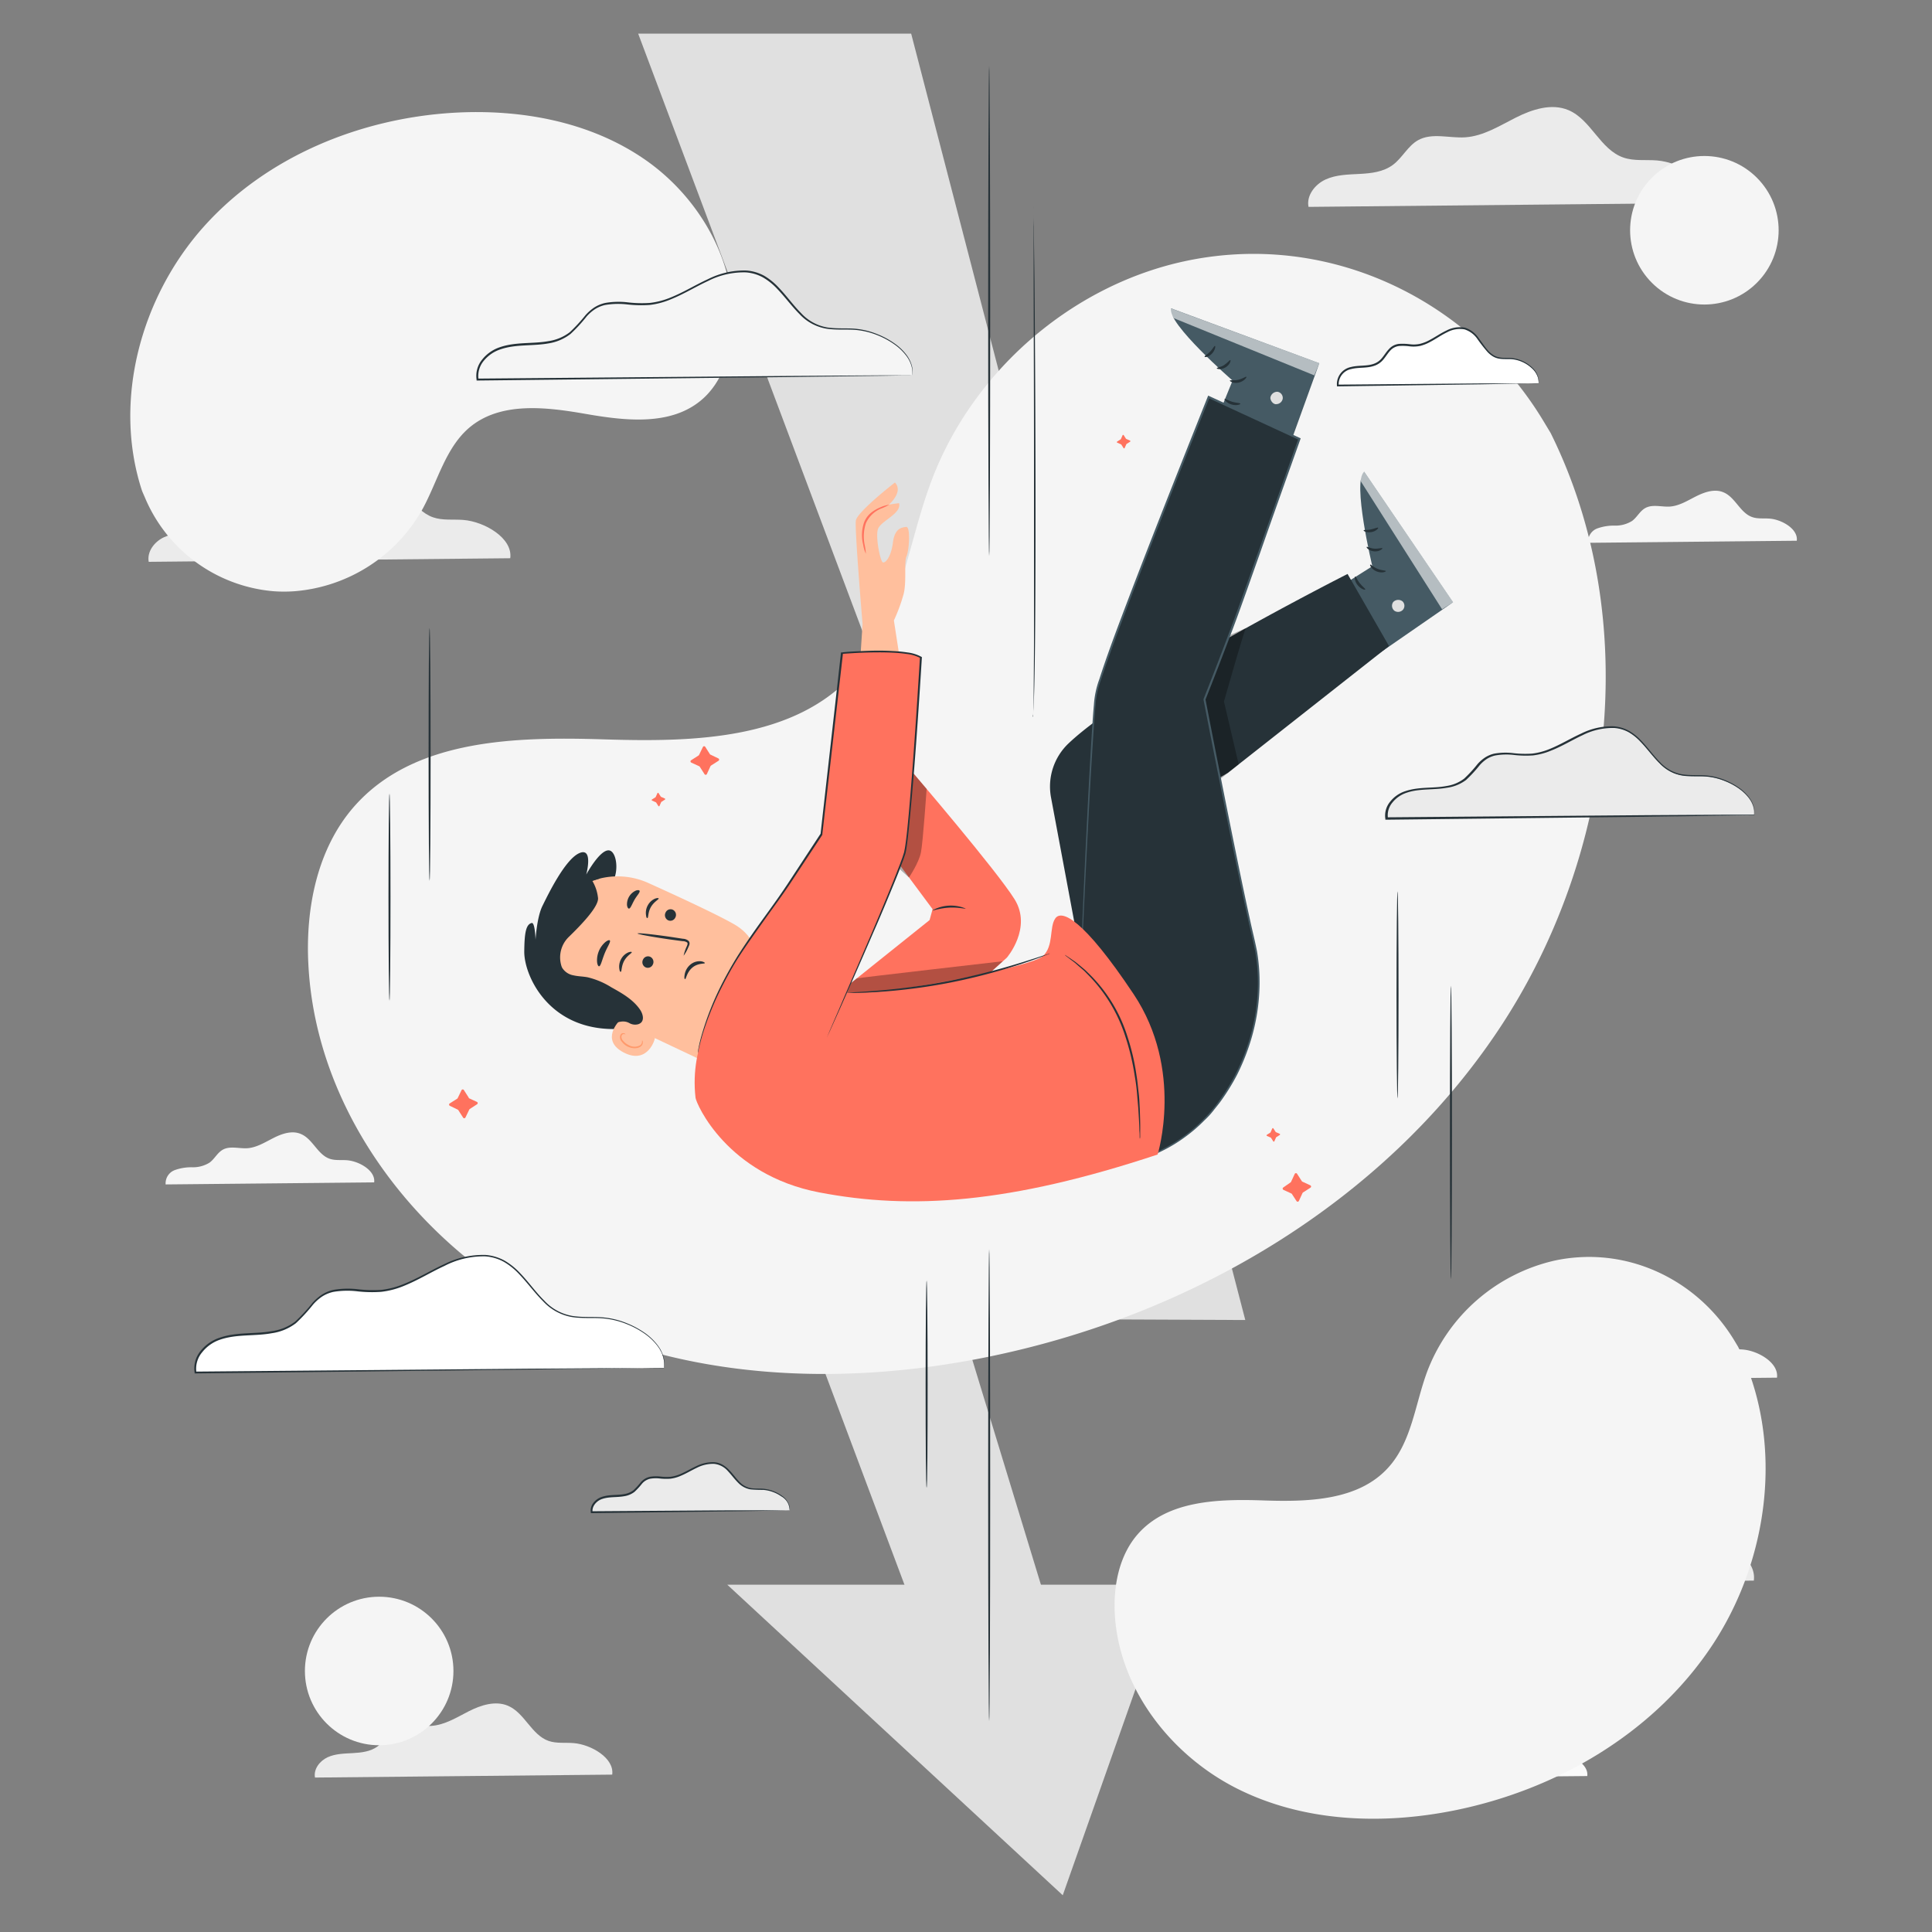 <svg xmlns="http://www.w3.org/2000/svg" viewBox="0 0 500 500"><rect x="0" y="0" width="500" height="500" fill="#808080" stroke="none"/><g id="background-complete"><path d="M132.05,144.47c.71-5.19-6.62-9.47-12.13-9.91-2.63-.21-5.36.19-7.85-.68-5.39-1.88-7.55-8.85-12.81-11.07-3.94-1.66-8.47-.18-12.28,1.74s-7.58,4.34-11.85,4.61c-3.7.24-7.73-1.14-11,.67-2.42,1.35-3.69,4.14-5.91,5.78s-5,1.95-7.73,2.09-5.5.18-8,1.31-4.5,3.73-4,6.39Z" style="fill:#ebebeb"></path><path d="M123.41,60.54c.52-3.81-4.87-7-8.92-7.28-1.93-.16-3.93.14-5.76-.5-4-1.38-5.55-6.5-9.42-8.13-2.89-1.22-6.22-.14-9,1.27s-5.57,3.19-8.7,3.39c-2.73.17-5.69-.84-8.07.49-1.78,1-2.71,3-4.34,4.25a10.38,10.38,0,0,1-5.68,1.54,16,16,0,0,0-5.85,1c-1.81.82-3.31,2.74-2.93,4.69Z" style="fill:#fafafa"></path><path d="M459.88,356.54c.52-3.82-4.87-7-8.92-7.29-1.93-.15-3.93.14-5.76-.49-4-1.38-5.55-6.51-9.42-8.14-2.89-1.22-6.22-.13-9,1.28s-5.57,3.19-8.7,3.39c-2.73.17-5.69-.84-8.07.49-1.78,1-2.71,3-4.34,4.25a10.38,10.38,0,0,1-5.68,1.54,15.76,15.76,0,0,0-5.85.95c-1.81.83-3.31,2.74-2.93,4.7Z" style="fill:#f5f5f5"></path><path d="M410.78,459.64c.41-3-3.82-5.47-7-5.73-1.52-.12-3.09.11-4.53-.39-3.12-1.09-4.36-5.11-7.4-6.4-2.27-.95-4.89-.1-7.09,1s-4.38,2.5-6.85,2.66c-2.14.14-4.46-.66-6.34.39-1.39.78-2.12,2.39-3.41,3.34a8.26,8.26,0,0,1-4.46,1.21,12.48,12.48,0,0,0-4.6.75,3.63,3.63,0,0,0-2.31,3.69Z" style="fill:#fafafa"></path><path d="M96.83,306c.41-3-3.82-5.47-7-5.73-1.51-.12-3.09.11-4.53-.39-3.11-1.08-4.36-5.11-7.4-6.39-2.27-1-4.89-.11-7.09,1S66.42,297,64,297.16c-2.15.13-4.47-.66-6.34.38-1.4.78-2.13,2.39-3.42,3.34a8.09,8.09,0,0,1-4.46,1.21,12.69,12.69,0,0,0-4.6.75,3.65,3.65,0,0,0-2.31,3.69Z" style="fill:#f5f5f5"></path><path d="M465,139.94c.41-3-3.83-5.47-7-5.72-1.52-.13-3.09.11-4.53-.4-3.12-1.08-4.36-5.11-7.4-6.39-2.27-1-4.89-.1-7.09,1s-4.38,2.51-6.85,2.67c-2.14.13-4.46-.66-6.34.39-1.39.77-2.12,2.38-3.41,3.33a8.09,8.09,0,0,1-4.46,1.21,12.66,12.66,0,0,0-4.6.75,3.65,3.65,0,0,0-2.31,3.7Z" style="fill:#f5f5f5"></path><polygon points="247.46 445.83 193.23 301.17 275.24 302.04 165.16 8.71 235.81 8.71 322.28 341.62 248.4 341.3 280.28 445.83 247.46 445.83" style="fill:#e0e0e0"></polygon><polygon points="188.22 410.12 275.04 490.49 303.41 410.12 188.22 410.12" style="fill:#e0e0e0"></polygon><path d="M158.44,459.27c.59-4.28-5.45-7.8-10-8.16-2.16-.18-4.41.15-6.46-.56-4.44-1.55-6.21-7.29-10.54-9.11-3.24-1.37-7-.15-10.11,1.43s-6.24,3.57-9.75,3.79c-3,.2-6.37-.94-9,.56-2,1.11-3,3.4-4.86,4.75s-4.14,1.6-6.36,1.73-4.53.14-6.56,1.07-3.7,3.07-3.28,5.26Z" style="fill:#ebebeb"></path><path d="M442.26,52.52c.79-5.76-7.34-10.5-13.44-11-2.92-.23-5.94.21-8.7-.75-6-2.08-8.37-9.81-14.21-12.27-4.36-1.84-9.38-.2-13.61,1.93s-8.4,4.8-13.13,5.11c-4.11.26-8.57-1.26-12.17.74-2.67,1.5-4.08,4.59-6.55,6.41s-5.56,2.16-8.56,2.32-6.1.19-8.83,1.44-5,4.14-4.42,7.09Z" style="fill:#ebebeb"></path><path d="M453.89,409.06c.82-5.94-7.57-10.83-13.87-11.33-3-.25-6.12.21-9-.78-6.17-2.15-8.63-10.12-14.65-12.66-4.5-1.89-9.68-.2-14,2s-8.67,5-13.54,5.27c-4.24.27-8.85-1.3-12.55.77-2.77,1.54-4.21,4.73-6.76,6.61s-5.74,2.22-8.84,2.39-6.29.2-9.1,1.49-5.15,4.27-4.56,7.31Z" style="fill:#ebebeb"></path></g><g id="background-simple"><path d="M401.31,112.07l-2-3.32c-17-28-47.77-44.93-80.19-42.88a85.14,85.14,0,0,0-12.41,1.71c-29.48,6.31-55.13,28.6-65.76,57.15-6.26,16.79-8,36.13-19.87,49.45-15.44,17.35-41.66,17.89-64.71,17.17s-49.29-.1-64.66,17.31c-9.62,10.91-12.68,26.42-11.9,41,2,38.67,29,73.25,63.26,90.43s74.62,18.73,112.12,11.17c52.54-10.59,102.5-39.68,132.53-84.6S425.34,160.56,401.31,112.07Z" style="fill:#f5f5f5"></path><path d="M449.82,348.55l-1-1.67c-8.53-14.06-23.95-22.53-40.22-21.5a42.09,42.09,0,0,0-6.22.85,46.28,46.28,0,0,0-33,28.67c-3.14,8.42-4,18.11-10,24.8-7.74,8.7-20.89,9-32.45,8.61s-24.72-.05-32.43,8.68c-4.82,5.47-6.36,13.25-6,20.57,1,19.4,14.54,36.74,31.73,45.36s37.42,9.39,56.23,5.6c26.35-5.32,51.41-19.9,66.47-42.43S461.87,372.86,449.82,348.55Z" style="fill:#f5f5f5"></path><path d="M36.78,127.09l.7,1.61A39.76,39.76,0,0,0,70.67,153a37,37,0,0,0,5.67,0,41.76,41.76,0,0,0,33.1-21.42c3.86-7.12,5.88-15.67,12-20.89,8-6.79,19.8-5.37,30.08-3.58s22.07,3.18,30.07-3.64c5-4.28,7.36-11,7.94-17.62,1.53-17.46-8.34-34.66-22.6-44.54s-32.23-13.13-49.51-12.13C93.25,30.62,69,40.47,52.71,58.69S29.1,103.84,36.78,127.09Z" style="fill:#f5f5f5"></path><circle cx="441.1" cy="59.59" r="19.22" transform="translate(87.05 329.36) rotate(-45)" style="fill:#f5f5f5"></circle><circle cx="98.13" cy="432.45" r="19.22" style="fill:#f5f5f5"></circle></g><g id="Clouds"><path d="M171.82,354c.93-6.74-8.58-12.28-15.73-12.86-3.41-.27-7,.25-10.18-.88-7-2.44-9.79-11.47-16.61-14.35-5.11-2.16-11-.24-15.93,2.25s-9.84,5.62-15.36,6c-4.81.3-10-1.48-14.24.87-3.13,1.75-4.78,5.36-7.67,7.49s-6.51,2.53-10,2.72-7.13.23-10.33,1.69-5.83,4.84-5.17,8.29Z" style="fill:#fff"></path><path d="M171.82,354s-.19,0-.6,0l-1.78,0-6.93.11-25.71.33-86.22,1h-.21l0-.21a7.08,7.08,0,0,1,1.54-5.6,10.51,10.51,0,0,1,5-3.45c4.48-1.53,9.16-.88,13.5-1.69a12.76,12.76,0,0,0,6-2.48,43.49,43.49,0,0,0,4.41-4.77,12.45,12.45,0,0,1,2.47-2.17,9.35,9.35,0,0,1,3-1.25,22.29,22.29,0,0,1,6.36-.16,33.1,33.1,0,0,0,6.12.15,21.39,21.39,0,0,0,5.76-1.52c3.67-1.47,7-3.54,10.42-5.11a22.39,22.39,0,0,1,10.7-2.4,12.17,12.17,0,0,1,5,1.51,17.78,17.78,0,0,1,3.94,3.18c2.29,2.39,4.1,5,6.23,7.09a12.83,12.83,0,0,0,7.28,4c2.65.42,5.23.19,7.62.36a21.09,21.09,0,0,1,6.5,1.53,23.22,23.22,0,0,1,4.92,2.7,15.1,15.1,0,0,1,3.18,3.16l.52.78c.15.26.27.52.39.77a7.36,7.36,0,0,1,.52,1.4,6.34,6.34,0,0,1,.19,2c0,.46-.06.68-.06.68s0-.25,0-.69a6.77,6.77,0,0,0-.24-2,8,8,0,0,0-.53-1.38c-.13-.23-.25-.49-.4-.75l-.52-.76a15.13,15.13,0,0,0-3.18-3.08,22.7,22.7,0,0,0-4.89-2.64,21.06,21.06,0,0,0-6.43-1.47c-2.37-.16-4.94.09-7.66-.32a13.25,13.25,0,0,1-7.48-4.09c-2.16-2.13-4-4.73-6.26-7.08a17.18,17.18,0,0,0-3.86-3.1,11.74,11.74,0,0,0-4.87-1.44A22,22,0,0,0,115,327.63c-3.41,1.56-6.71,3.64-10.43,5.14a21.68,21.68,0,0,1-5.89,1.55,33.07,33.07,0,0,1-6.21-.13,21.89,21.89,0,0,0-6.21.15,8.88,8.88,0,0,0-2.86,1.18,12,12,0,0,0-2.37,2.09,43.86,43.86,0,0,1-4.46,4.84,13.37,13.37,0,0,1-6.2,2.58c-4.44.82-9.1.19-13.41,1.67A10,10,0,0,0,52.29,350a6.57,6.57,0,0,0-1.46,5.18l-.25-.21,86.05-.75,25.76-.17,7,0h2.45Z" style="fill:#263238"></path><path d="M453.9,211c.72-5.29-6.74-9.64-12.35-10.09-2.68-.21-5.45.19-8-.69-5.49-1.91-7.68-9-13-11.27-4-1.69-8.62-.18-12.5,1.77s-7.72,4.42-12.06,4.69c-3.77.25-7.87-1.15-11.17.69-2.46,1.37-3.75,4.21-6,5.88s-5.11,2-7.86,2.13-5.61.18-8.11,1.33-4.58,3.8-4.06,6.5Z" style="fill:#ebebeb"></path><path d="M453.9,211l-.47,0-1.4,0-5.43.09-20.17.28-67.69.77h-.21l0-.22a5.62,5.62,0,0,1,1.23-4.43,8.21,8.21,0,0,1,3.91-2.73c3.53-1.2,7.21-.69,10.6-1.33a10,10,0,0,0,4.66-1.93,33.42,33.42,0,0,0,3.45-3.75,10,10,0,0,1,1.95-1.71,7.54,7.54,0,0,1,2.39-1,16.89,16.89,0,0,1,5-.12,26.7,26.7,0,0,0,4.8.11,16.87,16.87,0,0,0,4.5-1.18c2.88-1.16,5.47-2.78,8.18-4a17.63,17.63,0,0,1,8.42-1.88,9.62,9.62,0,0,1,4,1.19,13.7,13.7,0,0,1,3.11,2.51c1.8,1.88,3.22,3.92,4.88,5.57a10.12,10.12,0,0,0,5.69,3.15c2.08.33,4.1.15,6,.28a16.8,16.8,0,0,1,5.11,1.21,18.19,18.19,0,0,1,3.86,2.13,12,12,0,0,1,2.5,2.48,7,7,0,0,1,1.12,2.33,4.55,4.55,0,0,1,.14,1.58c0,.37,0,.53,0,.53s0-.19,0-.54a5.22,5.22,0,0,0-.19-1.54,6.85,6.85,0,0,0-1.14-2.26,11.56,11.56,0,0,0-2.5-2.41,17.24,17.24,0,0,0-3.83-2.06,16.27,16.27,0,0,0-5-1.16c-1.86-.12-3.88.08-6-.24a10.46,10.46,0,0,1-5.9-3.22c-1.7-1.68-3.13-3.72-4.91-5.55a13.17,13.17,0,0,0-3-2.42,9.18,9.18,0,0,0-3.8-1.13,17.3,17.3,0,0,0-8.2,1.87c-2.67,1.23-5.26,2.86-8.19,4a17.2,17.2,0,0,1-4.63,1.23,26.65,26.65,0,0,1-4.89-.11,16.83,16.83,0,0,0-4.86.12,7,7,0,0,0-2.23.92,9.44,9.44,0,0,0-1.84,1.63,34.58,34.58,0,0,1-3.51,3.8,10.51,10.51,0,0,1-4.89,2c-3.5.64-7.15.15-10.52,1.31a7.79,7.79,0,0,0-3.67,2.56,5.08,5.08,0,0,0-1.13,4l-.25-.21,67.51-.56,20.23-.12h7.42Z" style="fill:#263238"></path><path d="M398.18,99.19c.4-3.32-3.68-6-6.74-6.33-1.46-.14-3,.12-4.37-.44-3-1.2-4.19-5.65-7.12-7.07-2.19-1.06-4.71-.12-6.83,1.11s-4.21,2.77-6.58,2.94c-2.06.16-4.3-.72-6.11.44-1.34.86-2,2.64-3.28,3.69a7.17,7.17,0,0,1-4.3,1.34,10.65,10.65,0,0,0-4.43.83,4.09,4.09,0,0,0-2.21,4.08Z" style="fill:#fff"></path><path d="M398.18,99.19s-.08,0-.25,0l-.75,0-2.95.07-11,.2-37,.53H346l0-.21A4.52,4.52,0,0,1,349.56,95c2-.52,4.07-.19,5.87-.81a4.67,4.67,0,0,0,2.24-1.56c.6-.72,1.09-1.55,1.77-2.27A4.06,4.06,0,0,1,362.05,89a14.49,14.49,0,0,1,2.81.09,7.58,7.58,0,0,0,2.61-.1,9.87,9.87,0,0,0,2.4-.93c1.53-.79,2.91-1.79,4.44-2.5a7.36,7.36,0,0,1,4.8-.76,6.77,6.77,0,0,1,3.59,2.75c.89,1.15,1.62,2.32,2.5,3.27A6.65,6.65,0,0,0,386.65,92a4.61,4.61,0,0,0,1.67.54c1.15.16,2.28,0,3.34.18a9,9,0,0,1,4.82,2.35A5.35,5.35,0,0,1,398.19,98a3.51,3.51,0,0,1,0,.89c0,.21,0,.3,0,.29a7.48,7.48,0,0,0-.1-1.16,5.3,5.3,0,0,0-1.74-2.79A8.87,8.87,0,0,0,391.62,93c-1-.14-2.14,0-3.35-.14a4.78,4.78,0,0,1-1.79-.56,6.51,6.51,0,0,1-1.54-1.24,41.09,41.09,0,0,1-2.55-3.27A6.38,6.38,0,0,0,379,85.24a6.92,6.92,0,0,0-4.49.75c-1.47.69-2.85,1.7-4.42,2.52a11,11,0,0,1-2.51,1,8.59,8.59,0,0,1-2.77.12,13.63,13.63,0,0,0-2.7-.09,3.6,3.6,0,0,0-2.3,1.18c-.62.66-1.11,1.49-1.74,2.25a5.18,5.18,0,0,1-2.48,1.72c-1.95.66-4,.32-5.89.82a4,4,0,0,0-3.24,4.25l-.26-.22,36.88-.31,11,0h4.07Z" style="fill:#263238"></path><path d="M204.33,390.88c.39-2.85-3.63-5.19-6.64-5.44-1.44-.11-2.94.11-4.3-.37-3-1-4.14-4.84-7-6.06-2.16-.91-4.64-.1-6.73.95s-4.15,2.38-6.48,2.53c-2,.13-4.24-.63-6,.37-1.32.73-2,2.26-3.23,3.16a7.77,7.77,0,0,1-4.24,1.15,11.85,11.85,0,0,0-4.36.71,3.44,3.44,0,0,0-2.18,3.5Z" style="fill:#ebebeb"></path><path d="M204.33,390.88l-.24,0-.75,0-2.91.07-10.84.18-36.46.47h-.22l0-.21a3.15,3.15,0,0,1,.68-2.48,4.58,4.58,0,0,1,2.16-1.51c1.94-.66,3.92-.38,5.73-.72a5.35,5.35,0,0,0,2.45-1,17.86,17.86,0,0,0,1.84-2,4.42,4.42,0,0,1,2.4-1.48,9.66,9.66,0,0,1,2.73-.07,13.84,13.84,0,0,0,2.56.07,9,9,0,0,0,2.4-.63c1.53-.61,2.93-1.49,4.39-2.15a9.58,9.58,0,0,1,4.59-1,5.09,5.09,0,0,1,2.17.66,7.36,7.36,0,0,1,1.69,1.36c1,1,1.74,2.12,2.62,3a5.37,5.37,0,0,0,3,1.69c1.1.17,2.19.08,3.21.16a9.68,9.68,0,0,1,4.85,1.82,4.89,4.89,0,0,1,1.94,2.62,2.57,2.57,0,0,1,0,1.15,4,4,0,0,0-2.09-3.6,9.45,9.45,0,0,0-4.75-1.7,31,31,0,0,1-3.24-.13,5.74,5.74,0,0,1-3.23-1.74c-.92-.91-1.69-2-2.64-3a5.42,5.42,0,0,0-3.62-1.87,9.2,9.2,0,0,0-4.36,1c-1.42.66-2.82,1.54-4.41,2.18a9.19,9.19,0,0,1-2.52.67,14.63,14.63,0,0,1-2.65-.05,8.9,8.9,0,0,0-2.58.06,3.93,3.93,0,0,0-2.13,1.34,18,18,0,0,1-1.9,2.06,5.79,5.79,0,0,1-2.68,1.12c-1.91.35-3.87.09-5.65.7-1.51.47-2.77,2-2.5,3.4l-.26-.21,36.3-.25,10.89,0h3.74A1,1,0,0,1,204.33,390.88Z" style="fill:#263238"></path><path d="M236.06,97.17c.86-6.26-8-11.4-14.6-11.94-3.17-.25-6.45.23-9.45-.81-6.49-2.27-9.08-10.65-15.42-13.33-4.74-2-10.19-.21-14.78,2.1s-9.13,5.22-14.26,5.54c-4.46.29-9.31-1.37-13.21.81-2.91,1.63-4.43,5-7.11,7s-6,2.34-9.3,2.52-6.63.21-9.59,1.57-5.42,4.49-4.8,7.69Z" style="fill:#f5f5f5"></path><path d="M236.06,97.17l-.56,0-1.66,0-6.42.1-23.86.31-80,.9h-.22l0-.21a6.63,6.63,0,0,1,1.44-5.21,9.84,9.84,0,0,1,4.61-3.21c4.16-1.42,8.5-.82,12.53-1.56a11.91,11.91,0,0,0,5.52-2.3,41.12,41.12,0,0,0,4.09-4.43,11.89,11.89,0,0,1,2.29-2,8.9,8.9,0,0,1,2.82-1.16,20.25,20.25,0,0,1,5.91-.14,31,31,0,0,0,5.68.13,19.94,19.94,0,0,0,5.34-1.4c3.4-1.37,6.46-3.29,9.67-4.75a20.79,20.79,0,0,1,9.93-2.23,11.34,11.34,0,0,1,4.69,1.41,16.8,16.8,0,0,1,3.66,3c2.13,2.22,3.81,4.63,5.78,6.59A11.93,11.93,0,0,0,214,84.73c2.46.39,4.85.17,7.07.33a19.69,19.69,0,0,1,6,1.43A20.94,20.94,0,0,1,231.66,89a13.65,13.65,0,0,1,3,2.93,8.33,8.33,0,0,1,1.33,2.74,5.92,5.92,0,0,1,.17,1.87c0,.43-.05.63-.05.63s0-.23,0-.65a6.08,6.08,0,0,0-.23-1.82A8.06,8.06,0,0,0,234.49,92a13.93,13.93,0,0,0-3-2.86A21,21,0,0,0,227,86.72a19.44,19.44,0,0,0-6-1.37c-2.2-.14-4.58.09-7.11-.29a12.28,12.28,0,0,1-7-3.8c-2-2-3.71-4.39-5.81-6.57a16.18,16.18,0,0,0-3.58-2.87,10.75,10.75,0,0,0-4.51-1.33,20.33,20.33,0,0,0-9.71,2.21c-3.16,1.45-6.23,3.38-9.69,4.77a20.09,20.09,0,0,1-5.46,1.45,31.8,31.8,0,0,1-5.77-.13,20.2,20.2,0,0,0-5.76.14A8.23,8.23,0,0,0,154,80a10.85,10.85,0,0,0-2.2,1.93,39.47,39.47,0,0,1-4.14,4.49A12.46,12.46,0,0,1,142,88.86c-4.13.75-8.45.17-12.45,1.54a9.36,9.36,0,0,0-4.37,3,6.1,6.1,0,0,0-1.34,4.79l-.25-.21,79.85-.68,23.91-.16,6.48,0h1.69Z" style="fill:#263238"></path></g><g id="Stars"><path d="M183.86,195.29l2.07,1a.35.35,0,0,1,0,.61l-1.92,1.23a.35.35,0,0,0-.13.14l-.95,2.07a.35.35,0,0,1-.61,0l-1.22-1.91a.37.37,0,0,0-.15-.13l-2.07-.95a.35.35,0,0,1,0-.61l1.92-1.23a.35.35,0,0,0,.12-.15l1-2.06a.35.35,0,0,1,.61,0l1.22,1.92A.37.37,0,0,0,183.86,195.29Z" style="fill:#FF725E"></path><path d="M337.07,305.82l2.06.95a.35.35,0,0,1,0,.61l-1.91,1.23a.32.32,0,0,0-.13.15l-.95,2.06a.35.35,0,0,1-.61,0L334.34,309a.32.32,0,0,0-.15-.13l-2.06-.95a.35.35,0,0,1,0-.61L334,306a.32.32,0,0,0,.13-.15l.95-2.06a.35.35,0,0,1,.61,0l1.23,1.91A.32.32,0,0,0,337.07,305.82Z" style="fill:#FF725E"></path><path d="M121.39,284.23l2.06.95a.35.35,0,0,1,0,.61L121.58,287a.37.37,0,0,0-.13.15l-1,2.07a.35.35,0,0,1-.61,0l-1.23-1.92a.47.47,0,0,0-.15-.13l-2.06-1a.35.35,0,0,1,0-.61l1.92-1.22a.37.37,0,0,0,.13-.15l1-2.07a.35.35,0,0,1,.61,0l1.23,1.92A.32.32,0,0,0,121.39,284.23Z" style="fill:#FF725E"></path><path d="M171.07,206.22l1,.44a.17.17,0,0,1,0,.29l-.9.57-.06.07-.44,1a.17.17,0,0,1-.29,0l-.57-.9-.07-.06-1-.44a.17.17,0,0,1,0-.29l.9-.57a.13.13,0,0,0,.06-.07l.45-1a.16.16,0,0,1,.28,0l.58.9A.12.12,0,0,0,171.07,206.22Z" style="fill:#FF725E"></path><path d="M330.2,293l1,.44a.17.17,0,0,1,0,.29l-.9.57-.06.07-.44,1a.17.17,0,0,1-.29,0l-.57-.9a.13.13,0,0,0-.07-.06l-1-.44a.17.17,0,0,1,0-.29l.9-.57s.05,0,.06-.07l.44-1a.17.17,0,0,1,.29,0l.57.9Z" style="fill:#FF725E"></path><path d="M291.46,113.59l1,.44a.17.17,0,0,1,0,.29l-.9.57a.13.13,0,0,0-.06.07l-.45,1a.16.16,0,0,1-.28,0l-.57-.9-.07-.06-1-.44a.17.17,0,0,1,0-.29l.9-.57.06-.07.44-1a.17.17,0,0,1,.29,0l.57.9Z" style="fill:#FF725E"></path></g><g id="Lines"><path d="M111.18,162.54c.15,0,.26,14.65.26,32.72s-.11,32.72-.26,32.72-.26-14.64-.26-32.72S111,162.54,111.18,162.54Z" style="fill:#263238"></path><path d="M256,323.29c.15,0,.26,27.35.26,61.08s-.11,61.09-.26,61.09-.26-27.34-.26-61.09S255.87,323.29,256,323.29Z" style="fill:#263238"></path><path d="M375.5,255.09c.15,0,.27,17,.27,38s-.12,38-.27,38-.26-17-.26-38S375.36,255.09,375.5,255.09Z" style="fill:#263238"></path><path d="M256,143.92c-.14,0-.26-28.4-.26-63.42s.12-63.41.26-63.41.26,28.39.26,63.41S256.16,143.92,256,143.92Z" style="fill:#263238"></path><path d="M267.35,185.41s0,.05,0,0a.89.89,0,0,0,0-.24c0-.22.05-.56.07-1,0-.87.06-2.17.09-3.84,0-3.34.08-8.17.09-14.14,0-12,0-28.45,0-46.66s-.08-34.7-.1-46.67V58.73c0-1.64,0-2.93,0-3.84,0-.42,0-.75,0-1s0-.34,0-.34a1.44,1.44,0,0,1,0,.34c0,.25,0,.58,0,1,0,.91,0,2.2.07,3.84,0,3.37.09,8.2.16,14.14.1,11.94.21,28.44.25,46.67s0,34.72-.12,46.66c-.06,6-.15,10.81-.26,14.15-.06,1.67-.12,3-.19,3.84,0,.44-.07.77-.11,1a.92.92,0,0,1-.08.25C267.34,185.49,267.36,185.38,267.35,185.41Z" style="fill:#263238"></path><path d="M239.81,331.36c.14,0,.26,12,.26,26.82S240,385,239.81,385s-.26-12-.26-26.82S239.66,331.36,239.81,331.36Z" style="fill:#263238"></path><path d="M361.68,230.65c.14,0,.26,12,.26,26.82s-.12,26.82-.26,26.82-.26-12-.26-26.82S361.54,230.65,361.68,230.65Z" style="fill:#263238"></path><path d="M100.8,205.36c.14,0,.26,12,.26,26.81S100.94,259,100.8,259s-.26-12-.26-26.82S100.65,205.36,100.8,205.36Z" style="fill:#263238"></path></g><g id="Character"><path d="M231.61,124.87s-9.8,7.6-10.12,9.87,1.74,26.76,1.74,26.76L222,180.34l12.19-1.3-2.85-18.46a45.26,45.26,0,0,0,2.52-6.85c.82-3.26.06-8.28.74-9.75s1.11-7.8-.1-7.62-2.95.36-3.42,4.1-2,5.38-2.63,5.06-1.91-6.46-1.24-8.58,6.2-4,5.47-6.73l-2.6.36S233.9,127.28,231.61,124.87Z" style="fill:#ffbf9d"></path><path d="M230.14,130.62a15,15,0,0,1-2.13,1,7.37,7.37,0,0,0-3.91,3.78,10.9,10.9,0,0,0-.34,5.54,15.27,15.27,0,0,1,.33,2.36,8.15,8.15,0,0,1-.69-2.29,10.13,10.13,0,0,1,.22-5.8,6.08,6.08,0,0,1,1.94-2.61,10.21,10.21,0,0,1,2.29-1.31A8.27,8.27,0,0,1,230.14,130.62Z" style="fill:#FF725E"></path><path d="M310.82,118.49l8.17-20s-17.07-14.86-15.91-18.69L341.43,94,330,125.61Z" style="fill:#455a64"></path><path d="M330.22,104.59a1.71,1.71,0,0,0,1.75-1.43,1.61,1.61,0,0,0-1.35-1.77,1.81,1.81,0,0,0-1.85,1.53c0,.84.79,1.8,1.61,1.68" style="fill:#e0e0e0"></path><g style="opacity:0.6"><path d="M341.43,94l-1.28,3.15L303.86,82.38s-1.43-1.39-.78-2.55Z" style="fill:#fff"></path></g><path d="M318.29,98.49c.08-.19,1,.07,2.19-.21s1.94-.9,2.08-.76S322,98.66,320.63,99,318.18,98.65,318.29,98.49Z" style="fill:#263238"></path><path d="M314.9,95.3c0-.2,1-.23,1.89-.81s1.43-1.36,1.62-1.29-.1,1.21-1.28,1.9S314.83,95.48,314.9,95.3Z" style="fill:#263238"></path><path d="M314.43,89.52c.18,0,.09,1.08-.78,2s-1.89,1-1.91.78.72-.55,1.43-1.28S314.24,89.47,314.43,89.52Z" style="fill:#263238"></path><path d="M316.92,103.24c.14-.14.91.44,2,.75s2,.28,2.08.48-1,.6-2.29.21S316.77,103.36,316.92,103.24Z" style="fill:#263238"></path><path d="M336.92,158.08l18.24-11.54s-5.28-22-2.11-24.45l23,33.77L348.37,175Z" style="fill:#455a64"></path><path d="M360.78,158a1.71,1.71,0,0,0,2.26-.15,1.59,1.59,0,0,0-.07-2.22,1.8,1.8,0,0,0-2.4.17,1.65,1.65,0,0,0,.34,2.29" style="fill:#e0e0e0"></path><g style="opacity:0.6"><path d="M376.08,155.86l-2.87,1.82-21-33.06s-.35-2,.85-2.53Z" style="fill:#fff"></path></g><path d="M354.61,146.12c.17-.11.81.66,1.91,1.1s2.1.39,2.13.58-1.1.62-2.42.07S354.43,146.19,354.61,146.12Z" style="fill:#263238"></path><path d="M353.69,141.55c.14-.15.92.37,2,.44s2-.28,2.07-.11-.78.92-2.14.81S353.54,141.66,353.69,141.55Z" style="fill:#263238"></path><path d="M356.66,136.57c.14.13-.55.94-1.76,1.14s-2.11-.31-2-.47.91,0,1.9-.22S356.54,136.42,356.66,136.57Z" style="fill:#263238"></path><path d="M350.74,149.2c.2,0,.48.88,1.18,1.76s1.5,1.41,1.41,1.6-1.16-.11-2-1.16S350.55,149.2,350.74,149.2Z" style="fill:#263238"></path><path d="M306.57,240.78,310,274.5l-24.83,2.31L272,206.37a15.39,15.39,0,0,1,4.56-14c16.71-15.79,72.19-43.83,72.19-43.83l10.72,18.65L317.79,200l-14.5,8.54,3.28,32.23" style="fill:#263238"></path><path d="M322.44,162.54c-.33.18-5.68,19-5.68,19l3.81,16.28-6.69,5.32-6.67-24.35,8.37-13.22Z" style="opacity:0.3"></path><path d="M283.26,257.06s-3.61-3.8-3.42-8.69c.72-18.23,2.87-62.61,3.75-68.43,1.1-7.39,29.23-77.22,29.23-77.22l23.48,10.85S326,142.36,322.31,153c-4,11.54-10.58,28-10.58,28s9.26,47.93,12.83,62.72c3.29,13.57-.12,29.37-9,41.42s-20.47,14.75-20.47,14.75Z" style="fill:#263238"></path><path d="M283.26,257.06s.08.24.22.72l.61,2.14,2.36,8.36c2.05,7.33,5,18,8.81,31.56l-.18-.11a39.87,39.87,0,0,0,20.81-15.39,54,54,0,0,0,3.86-6.34,55.91,55.91,0,0,0,3-7.12,51.81,51.81,0,0,0,2.79-16,48.35,48.35,0,0,0-.67-8.52c-.55-2.83-1.3-5.71-1.92-8.64-1.29-5.85-2.54-11.87-3.81-18-2.52-12.34-5.07-25.26-7.67-38.63V181l0-.07c2.38-6,4.77-12.19,7.12-18.48s4.58-12.72,6.9-19.21c3.58-10.12,7.11-20.06,10.53-29.72l.14.32L312.71,103l.34-.14c-8.63,21.53-16.6,41.65-23.41,59.83-1.69,4.55-3.32,9-4.73,13.31a23.68,23.68,0,0,0-1.39,6.52c-.2,2.19-.35,4.35-.49,6.47-.57,8.49-1,16.35-1.37,23.48-.75,14.27-1.28,25.64-1.63,33.45,0,1-.1,1.9-.11,2.76a10,10,0,0,0,.24,2.38,13.18,13.18,0,0,0,1.35,3.5,14.39,14.39,0,0,0,1.26,1.93l.49.62a11.71,11.71,0,0,1-1.83-2.5A13.47,13.47,0,0,1,280,251a10.12,10.12,0,0,1-.26-2.41c0-.87.05-1.79.09-2.77.29-7.81.78-19.18,1.49-33.45.36-7.14.75-15,1.3-23.49.14-2.12.28-4.29.48-6.49a23.6,23.6,0,0,1,1.4-6.6c1.4-4.36,3-8.78,4.7-13.34C296,144.3,304,124.16,312.58,102.62l.1-.24.24.11,23.48,10.85.22.1-.08.22c-3.43,9.65-7,19.6-10.53,29.71-2.32,6.49-4.54,12.94-6.9,19.22s-4.75,12.46-7.14,18.49v-.14c2.59,13.37,5.14,26.29,7.65,38.63,1.26,6.17,2.5,12.2,3.78,18,.62,2.94,1.36,5.78,1.92,8.66a48.39,48.39,0,0,1,.66,8.61A52.07,52.07,0,0,1,323.15,271a56.59,56.59,0,0,1-3,7.16,55.35,55.35,0,0,1-3.9,6.38c-.68,1-1.48,1.93-2.21,2.87s-1.55,1.81-2.4,2.6a39.57,39.57,0,0,1-5.19,4.43,37.74,37.74,0,0,1-5.55,3.35,30.67,30.67,0,0,1-5.71,2.23l-.15,0,0-.15c-3.71-13.53-6.65-24.23-8.66-31.57-1-3.66-1.76-6.47-2.28-8.39-.26-.95-.45-1.67-.58-2.16S283.26,257.06,283.26,257.06Z" style="fill:#455a64"></path><path d="M165.42,264.56a25.6,25.6,0,0,0-11.54-10.62c-3.56-1.71-8.68-4.33-8.68-4.33-1-1.31,9.9-17.28,12.55-20.18s2-8.69.09-9.3c-2.35-.76-6.12,6.2-6.12,6.2s1.93-7.14-1.77-5.55-8.11,10.72-9.57,13.68-1.78,8.76-1.78,8.76-.12-4.56-1-4.35c-1.49.37-1.87,2.57-1.92,7.35-.08,6.15,6.24,20.43,23.73,20.09" style="fill:#263238"></path><path d="M168.27,267.81a75,75,0,0,1-12.6-2.51,26.09,26.09,0,0,1-11-6.46c-.45-.47-3.28-4-2.94-4.54s3.15,2.33,3.62,2.3A22,22,0,0,1,158,260a57.71,57.71,0,0,1,10.25,7.83" style="fill:#263238"></path><path d="M153.37,261.05c-9.83-4.38-15.48-13.75-10.83-23.45l.48-.87a19.23,19.23,0,0,1,24.75-8.22c8.5,3.84,17.84,8.19,22.17,10.66,9,5.1,5.38,14.92,5.38,14.92S209,262.43,209,262.43l-22.55,14.26Z" style="fill:#ffbf9d"></path><path d="M195.4,254.12a25,25,0,0,1-10,9.84s8.88,1.53,13.05-7.94Z" style="fill:#ff9a6c"></path><path d="M174.16,235.46a1.47,1.47,0,0,1,.61,2,1.41,1.41,0,0,1-1.9.69,1.48,1.48,0,0,1-.61-2A1.4,1.4,0,0,1,174.16,235.46Z" style="fill:#263238"></path><path d="M170.46,232.51c.08.25-1.19.83-2,2.22s-.63,2.79-.89,2.85-.33-.3-.4-.92a4,4,0,0,1,.5-2.4,3.87,3.87,0,0,1,1.76-1.65C170,232.37,170.42,232.39,170.46,232.51Z" style="fill:#263238"></path><path d="M168.32,247.64a1.47,1.47,0,0,1,.62,2,1.42,1.42,0,0,1-1.9.69,1.47,1.47,0,0,1-.62-2A1.41,1.41,0,0,1,168.32,247.64Z" style="fill:#263238"></path><path d="M163.5,246.42c.08.25-1.18.83-1.95,2.22s-.63,2.79-.88,2.85-.33-.3-.41-.92a4.08,4.08,0,0,1,.5-2.4,3.87,3.87,0,0,1,1.76-1.65C163.08,246.28,163.47,246.3,163.5,246.42Z" style="fill:#263238"></path><path d="M176.92,247.34a10.92,10.92,0,0,1,.84-2.48c.16-.38.27-.75.07-.94a2.08,2.08,0,0,0-1.19-.35l-3.28-.44c-4.64-.67-8.39-1.36-8.36-1.55s3.82.2,8.47.87l3.27.5a2.36,2.36,0,0,1,1.49.58,1,1,0,0,1,.2.87,2.68,2.68,0,0,1-.25.65A10.3,10.3,0,0,1,176.92,247.34Z" style="fill:#263238"></path><path d="M182.41,249.24c0,.26-1.72-.07-3.2,1.15s-1.65,3-1.89,3-.25-.46-.12-1.23a4.26,4.26,0,0,1,1.48-2.53,3.76,3.76,0,0,1,2.66-.86C182.06,248.86,182.44,249.13,182.41,249.24Z" style="fill:#263238"></path><path d="M157.82,243.38c.31.35-.64,1.63-1.34,3.37s-1,3.3-1.45,3.33c-.21,0-.44-.42-.51-1.15a6.27,6.27,0,0,1,2.12-5.1C157.22,243.36,157.68,243.22,157.82,243.38Z" style="fill:#263238"></path><path d="M165.52,230.53c.18.42-.67,1.2-1.32,2.34s-1,2.24-1.42,2.28c-.21,0-.44-.32-.51-.91a3.9,3.9,0,0,1,2.21-3.72C165,230.3,165.43,230.34,165.52,230.53Z" style="fill:#263238"></path><path d="M160.46,264c-.15.12-5.27,5.19,1,8.41s8.22-3.76,8-3.86S160.46,264,160.46,264Z" style="fill:#ffbf9d"></path><path d="M166.16,269.26s0,.15,0,.38a1.21,1.21,0,0,1-.4.82,3,3,0,0,1-3.07,0,4,4,0,0,1-1.42-1.11,1.38,1.38,0,0,1-.41-1.25.61.61,0,0,1,.63-.49c.22,0,.32.11.35.08s0-.19-.32-.27a.8.8,0,0,0-.52,0,.92.92,0,0,0-.47.53,1.69,1.69,0,0,0,.39,1.64,4.2,4.2,0,0,0,1.55,1.28c1.29.6,2.81.56,3.53-.21a1.3,1.3,0,0,0,.35-1.09C166.31,269.35,166.18,269.24,166.16,269.26Z" style="fill:#ff9a6c"></path><path d="M155.27,227.35c-.05-1.3-4.9.11-7.29,2.05-3.62,2.93-7.59,8.2-8.35,12.19-.91,4.81-.57,9.36,2.21,13.4a27.75,27.75,0,0,0,11.28,9.13,8.51,8.51,0,0,0,4.3,1.05c1.84-.19,3.56-1.44,5.45-.4a3,3,0,0,0,2.26.31c1.81-.54,1.36-2.53.53-3.76-1.78-2.63-4.66-4.26-7.43-5.8a20.46,20.46,0,0,0-6.2-2.61c-1.21-.22-2.45-.22-3.64-.5a4.26,4.26,0,0,1-2.93-2,4,4,0,0,1-.26-.77,7.37,7.37,0,0,1,2-7.16c3-2.92,8-8,7.55-10.24a10.81,10.81,0,0,0-1.45-4.26Z" style="fill:#263238"></path><path d="M236.31,200.05s21.67,25.29,26.27,32.7-2,15.08-2,15.08l-20,18.14-24.45-8.28,24.45-19.58.77-2.82-14.27-19.21Z" style="fill:#FF725E"></path><path d="M235.24,227.1s2.58-3.79,3.11-6.55,1.46-16.38,1.46-16.38l-3.5-4.12-4.68,23.81Z" style="opacity:0.3"></path><path d="M221.7,253.21c.14-.12,37.8-4.44,37.8-4.44l-3.12,2.83-28.22,11-9.7-3.65,1.73-4.49Z" style="opacity:0.3"></path><path d="M180,284.08c.19,1.62,8.17,19.94,32,24.51s49.28,2.9,87.59-9.8c0,0,6.86-21.9-6.21-41.51s-18.63-21.9-20.26-19.61-.33,7.19-3.27,9.81-32.72,8.33-42.49,9.15c-11.28.94-9.8-.66-15-2s-20.92.32-23.86,2.94S178.43,270.19,180,284.08Z" style="fill:#FF725E"></path><path d="M180.64,272.49s1.81-12.57,12.62-28.28c5.18-7.51,8.36-11.44,12.33-17.65l7-10.63,5.32-46.9c.51,0,16.56-1.49,20.43,1.1,0,0-2.72,45-4.17,50.54S214,268.52,214,268.52" style="fill:#FF725E"></path><path d="M214,268.52l.19-.48c.14-.33.34-.79.59-1.4.54-1.24,1.31-3.05,2.32-5.37,2-4.7,4.93-11.49,8.56-19.94,1.8-4.24,3.77-8.9,5.81-14,.5-1.26,1-2.55,1.51-3.87.23-.66.51-1.32.71-2,.1-.33.23-.67.31-1l.2-1.05c.45-2.86.71-5.86,1-8.92,1.08-12.3,2-25.94,2.88-40.41l.12.23a9.89,9.89,0,0,0-3.43-1.05,35.48,35.48,0,0,0-3.76-.35c-2.54-.12-5.14-.08-7.75,0-1.8.07-3.54.19-5.36.31l.27-.23c-1.93,16.9-3.74,32.83-5.35,46.89V216l0,.05-7.71,11.67c-2.43,3.73-5,7.14-7.28,10.36s-4.48,6.28-6.36,9.16-3.39,5.69-4.69,8.25a77.61,77.61,0,0,0-5,12.39c-.44,1.48-.71,2.64-.9,3.41l-.19.89a1.48,1.48,0,0,1-.07.3s0-.1,0-.3.08-.51.15-.9c.16-.79.41-2,.83-3.44a74.51,74.51,0,0,1,4.86-12.47,94.89,94.89,0,0,1,4.65-8.3c1.87-2.92,4-6,6.33-9.21s4.82-6.65,7.24-10.38l7.67-11.69,0,.1c1.59-14.06,3.39-30,5.29-46.9l0-.14.25,0c1.71-.22,3.53-.27,5.32-.36,2.62-.12,5.23-.16,7.8,0a34.59,34.59,0,0,1,3.81.36,10,10,0,0,1,3.63,1.13l.13.08v.15c-.91,14.48-1.83,28.12-3,40.42-.3,3.07-.57,6.06-1,9l-.21,1.08c-.09.36-.22.7-.32,1-.21.7-.49,1.35-.73,2-.49,1.33-1,2.61-1.52,3.88-2.06,5.05-4,9.7-5.87,13.93-3.65,8.45-6.64,15.22-8.71,19.87l-2.4,5.34c-.27.6-.49,1.05-.64,1.38A5,5,0,0,1,214,268.52Z" style="fill:#263238"></path><path d="M271.71,246.75a1.66,1.66,0,0,1-.5.23l-1.46.57c-1.27.5-3.13,1.15-5.45,1.92a155.64,155.64,0,0,1-18.42,4.83A148.23,148.23,0,0,1,227,256.73c-2.44.15-4.41.22-5.77.23h-1.57a2.61,2.61,0,0,1-.55,0,1.71,1.71,0,0,1,.54-.07l1.57-.11c1.36-.06,3.32-.19,5.75-.39a170.12,170.12,0,0,0,18.82-2.57,183.48,183.48,0,0,0,18.41-4.67c2.33-.72,4.2-1.32,5.49-1.76l1.5-.48A2,2,0,0,1,271.71,246.75Z" style="fill:#263238"></path><path d="M295,294.72a2,2,0,0,1-.06-.55c0-.41,0-.93-.07-1.56,0-1.36-.14-3.33-.28-5.75-.1-1.22-.22-2.54-.34-4s-.32-2.94-.6-4.52a61.77,61.77,0,0,0-2.42-10.12,40,40,0,0,0-9.69-16c-.43-.42-.81-.86-1.23-1.21l-1.17-1-1-.88-.9-.68-1.25-.95c-.28-.23-.42-.35-.41-.37a2.38,2.38,0,0,1,.47.28l1.31.88.93.64,1.05.85,1.2,1c.43.35.82.78,1.27,1.2a38.87,38.87,0,0,1,9.92,16.12,58.29,58.29,0,0,1,2.4,10.22c.27,1.59.38,3.12.56,4.55s.2,2.75.28,4c.09,2.44.15,4.41.11,5.77,0,.64,0,1.16,0,1.57A2.39,2.39,0,0,1,295,294.72Z" style="fill:#263238"></path><path d="M249.91,235.13c0,.15-1.94-.37-4.32-.23s-4.2.84-4.26.69a9.9,9.9,0,0,1,8.58-.46Z" style="fill:#263238"></path></g></svg>
